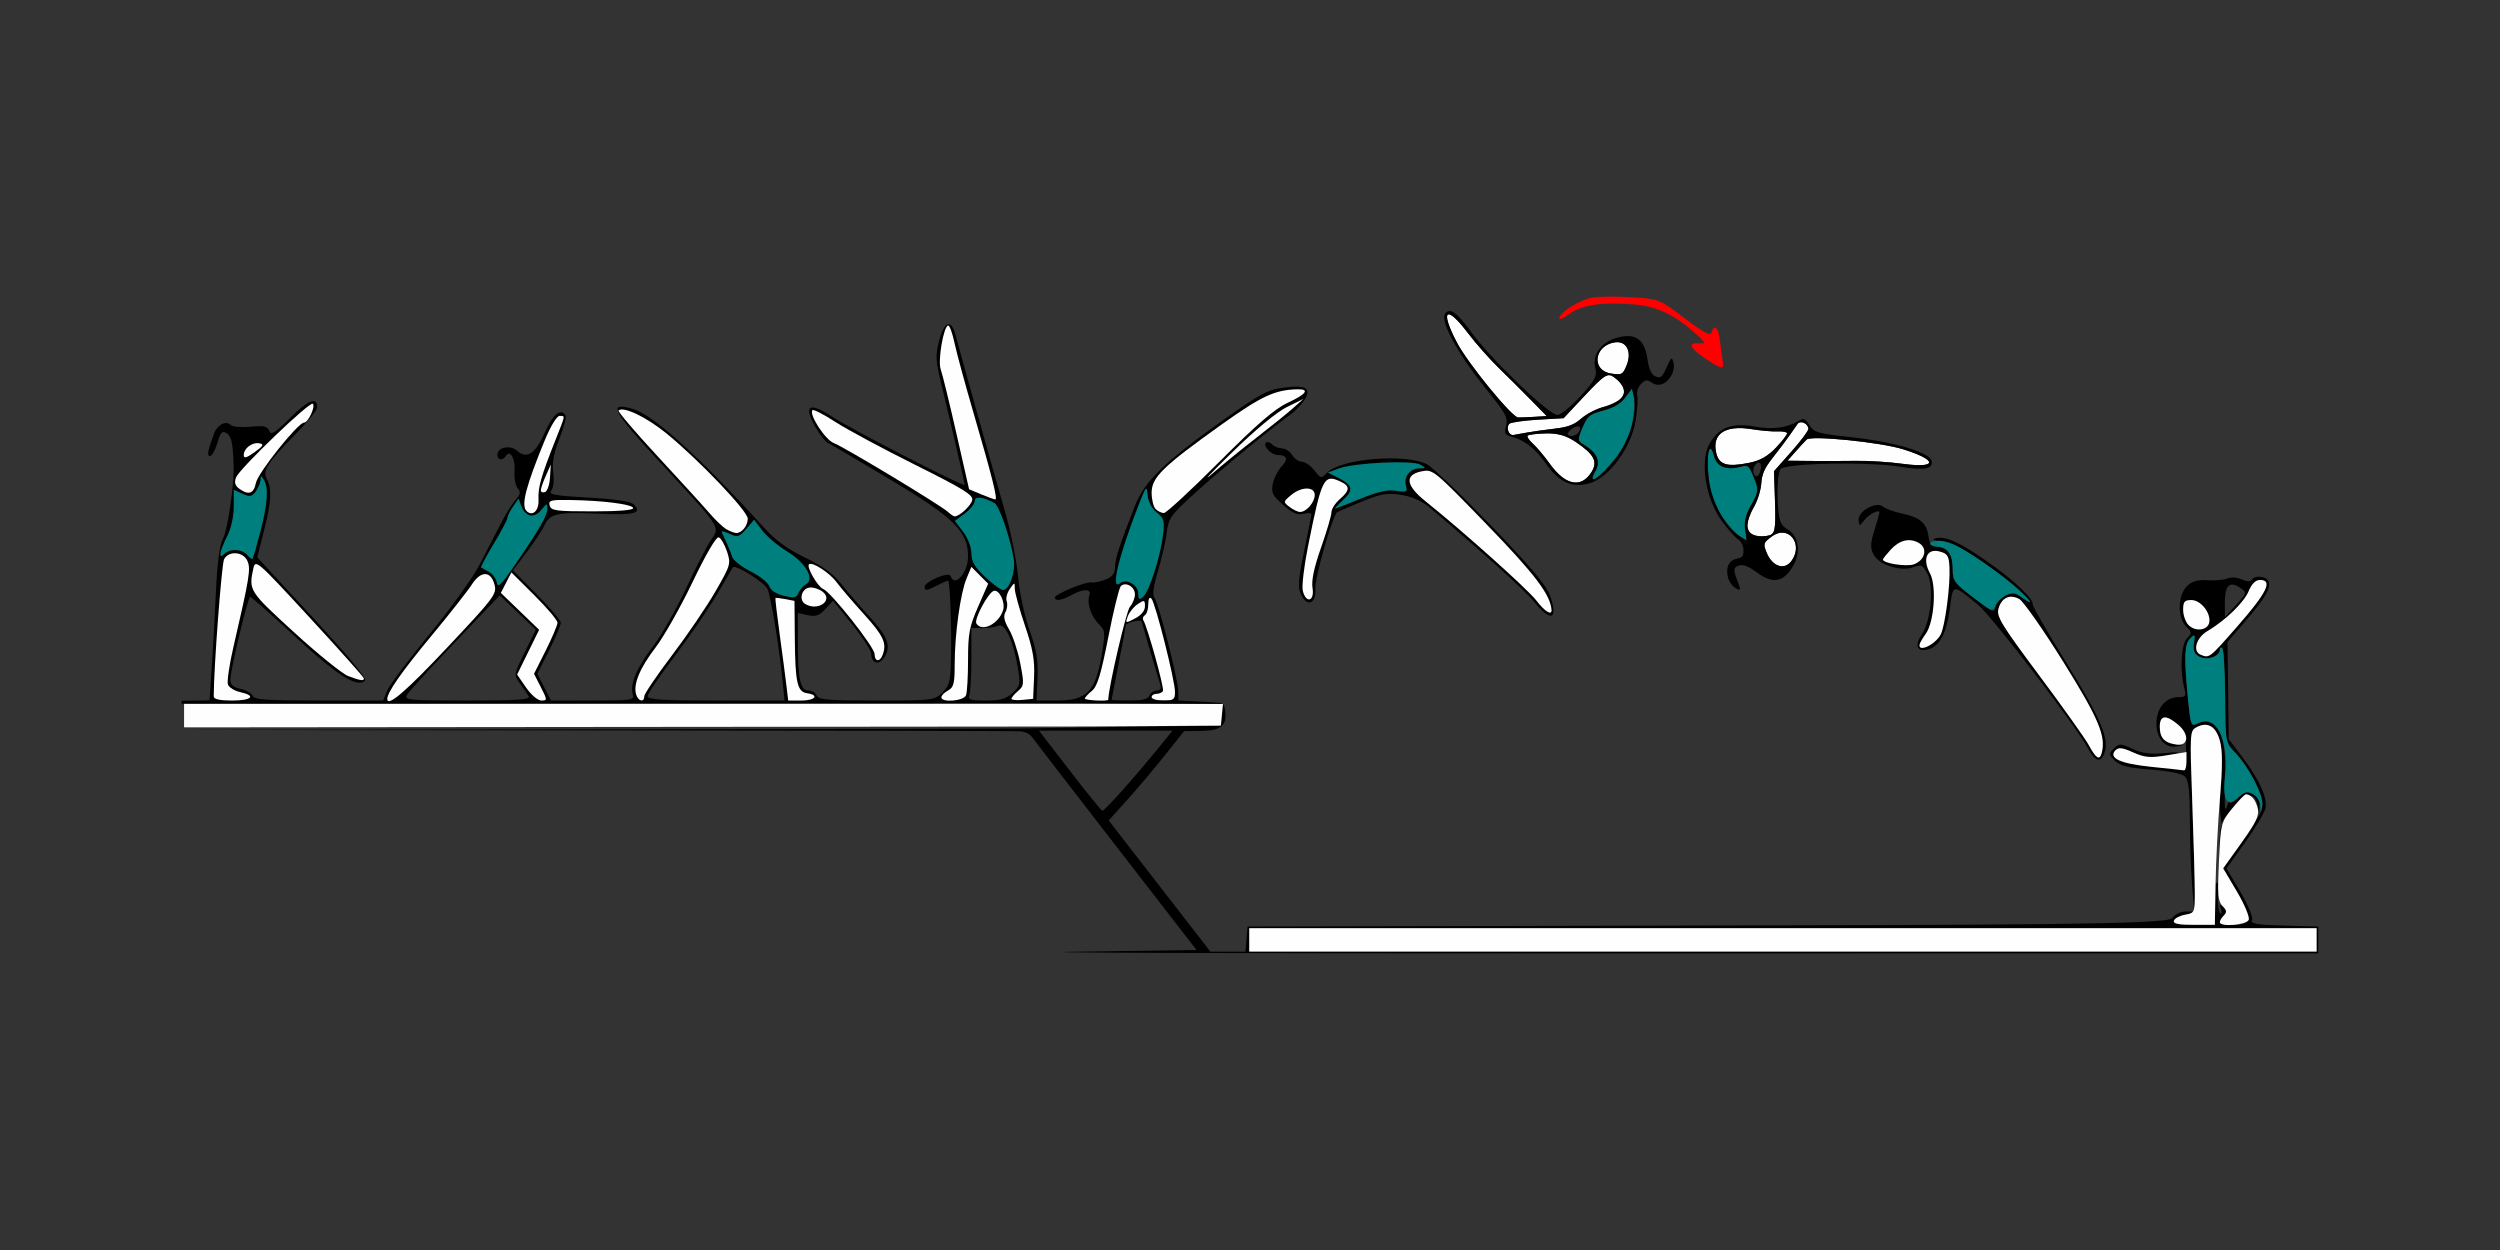 <?xml version="1.0" encoding="UTF-8" standalone="no"?>
<!-- Created with Inkscape (http://www.inkscape.org/) -->

<svg
   xmlns:dc="http://purl.org/dc/elements/1.1/"
   xmlns:cc="http://creativecommons.org/ns#"
   xmlns:rdf="http://www.w3.org/1999/02/22-rdf-syntax-ns#"
   xmlns:svg="http://www.w3.org/2000/svg"
   xmlns="http://www.w3.org/2000/svg"
   xmlns:sodipodi="http://sodipodi.sourceforge.net/DTD/sodipodi-0.dtd"
   xmlns:inkscape="http://www.inkscape.org/namespaces/inkscape"
   id="svg3336"
   version="1.1"
   inkscape:version="0.91 r13725"
   width="700"
   height="350"
   viewBox="0 0 700 350"
   sodipodi:docname="bb930302.svg">
  <rect x="0" y="0" width="700" height="350" fill="#333333" stroke="none"/>
  <defs
     id="defs3340" />
  <sodipodi:namedview
     pagecolor="#b1b1b1"
     bordercolor="#666666"
     borderopacity="1"
     objecttolerance="10"
     gridtolerance="10"
     guidetolerance="10"
     inkscape:pageopacity="0"
     inkscape:pageshadow="2"
     inkscape:window-width="1663"
     inkscape:window-height="939"
     id="namedview3338"
     showgrid="false"
     inkscape:zoom="1"
     inkscape:cx="143.42007"
     inkscape:cy="11.85811"
     inkscape:window-x="0"
     inkscape:window-y="0"
     inkscape:window-maximized="0"
     inkscape:current-layer="svg3336" />
  <g
     id="g4326"
     transform="translate(2.4999998e-6,62.5)">
    <path
       sodipodi:nodetypes="ccsccsssssssssssscsssssssssssccssscssccsscscscccccccccccsccccsssssccsccccscccscccccsccsccscsccsccccscccsssscsssscccccsssssssccccssccc"
       inkscape:connector-curvature="0"
       id="path4372"
       d="m 632.653,98.974 c -0.158,-0.004 -0.315,0.001 -0.469,0.016 -0.74,0.069 -1.407,0.349 -1.725,0.865 -0.35,0.568 -1.387,0.522 -2.799,-0.123 -1.272,-0.581 -2.979,-0.699 -3.939,-0.271 -0.932,0.415 -3.446,0.646 -5.588,0.514 -2.917,-0.18 -4.384,0.25 -5.842,1.713 -2.559,2.567 -2.657,8.74 -0.178,11.227 1.641,1.646 1.659,1.888 0.234,3.318 -1.624,1.631 -2.023,8.949 -0.758,13.893 0.59,2.305 0.41,2.578 -1.695,2.578 -3.519,0 -6.092,3.106 -6.092,7.354 0,4.281 2.492,7.068 5.764,6.443 2.107,-0.402 2.1,-0.422 -0.203,-0.545 -3.135,-0.168 -4.627,-1.78 -4.627,-5.002 0,-3.139 1.598,-3.379 4.939,-0.742 2.078,1.64 2.391,2.611 2.414,7.506 0.025,5.301 -0.09,5.598 -2.027,5.195 -1.13,-0.235 -5.291,-0.695 -9.246,-1.02 -7.481,-0.615 -10.557,-2.231 -8.387,-4.408 0.807,-0.809 1.893,-0.682 4.385,0.51 3.491,1.67 7.472,1.865 12.127,0.598 1.866,-0.508 0.987,-0.589 -2.629,-0.242 -4.084,0.392 -6.357,0.104 -9.152,-1.16 -3.479,-1.574 -3.821,-1.58 -5.285,-0.111 -1.464,1.469 -1.446,1.689 0.277,3.418 1.428,1.433 3.697,1.991 10.094,2.484 5.126,0.395 8.753,1.139 9.576,1.965 0.985,0.988 1.328,4.02 1.332,11.809 0.003,5.764 0.275,13.961 0.605,18.215 l 0.547,7.051 c 0.217,-0.837 0.242,-2.169 0.242,-4.486 0,-3.086 -0.321,-14.558 -0.715,-25.492 -0.701,-19.463 -0.676,-19.903 1.203,-20.912 3.094,-1.661 5.44,-0.269 6.557,3.891 0.726,2.706 0.722,7.241 -0.016,16.115 -0.564,6.792 4.266,20.71 -1.225,23.832 l -0.197,11.482 -5.918,0.002 c -4.32,0.001 -5.815,-0.315 -5.531,-1.17 0.214,-0.645 1.616,-1.389 3.115,-1.654 1.171,-0.207 1.839,-0.355 2.221,-0.924 l -2.105,0 c -1.361,0 -2.994,0.82 -3.729,1.871 -1.291,1.849 -42.579,1.874 -150.1,2.109 l -108.793,0.238 -0.291,3.516 -0.289,3.516 -4.914,0 -4.912,0 -14.236,-18.367 -14.236,-18.365 5.193,-5.775 c 2.856,-3.176 7.608,-8.803 10.561,-12.506 l 5.367,-6.734 4.793,-0.062 c 5.461,-0.073 7.174,-1.45 6.723,-5.398 -0.112,-0.978 -0.27,-1.736 -0.643,-2.164 l -0.299,3.045 -0.293,3.047 -37.383,0.484 c -7.624,0.099 -14.097,0.205 -18.937,0.305 -8.211,0.17 -235.717,0.323 -232.155,0.398 4.265,0.09 230.776,0.158 232.393,0.397 2.161,0.319 2.729,0.943 3.757,2.333 1.022,1.381 11.679,15.198 23.686,30.703 l 21.83,28.191 -33.979,0.488 c -18.689,0.268 42.983,0.477 137.049,0.467 l 211.027,-0.018 0,-3.75 0,-3.75 -9.537,-0.268 c -7.946,-0.222 -9.45,-0.496 -9.01,-1.646 0.29,-0.759 -1.203,-4.302 -3.318,-7.873 l -3.844,-6.494 5.154,-7.207 c 2.835,-3.964 5.419,-8.262 5.742,-9.553 0.711,-2.843 -1.727,-8.198 -6.719,-14.756 l -3.555,-4.672 -0.164,-13.609 -0.166,-13.609 4.854,-5.625 c 5.636,-6.533 7.356,-9.465 6.645,-11.324 -0.315,-0.823 -1.453,-1.285 -2.559,-1.311 z m -7.658,2.191 c 0.627,-0.001 1.405,0.329 2.338,0.984 1.845,1.296 1.821,1.39 -1.244,4.744 l -3.127,3.422 0,-4.266 c 0,-3.274 0.654,-4.881 2.033,-4.885 z m -10.734,14.268 c 0.319,-0.066 0.271,0.571 0.041,2.141 -0.309,2.113 0.062,3.026 1.557,3.828 2.162,1.161 5.701,-0.089 5.701,-2.014 0,-0.583 0.308,-0.752 0.686,-0.373 0.377,0.378 0.732,6.46 0.787,13.516 l 0.102,12.828 2.809,2.992 c 4.323,4.606 8.175,12.595 7.457,15.465 -0.332,1.326 -2.923,5.653 -5.758,9.617 l -5.156,7.207 3.846,6.494 c 2.121,3.581 3.603,7.125 3.305,7.904 -0.358,0.936 -1.814,1.414 -4.309,1.414 -3.892,0 -4.582,-0.684 -2.646,-2.625 0.872,-0.875 0.843,-1.385 -0.137,-2.297 -1.029,-0.958 -1.15,-0.863 -0.664,0.518 0.327,0.929 0.222,1.459 -0.23,1.178 -0.453,-0.281 -0.738,-2.518 -0.633,-4.971 0.105,-2.453 0.273,-8.045 0.371,-12.428 0.173,-7.755 0.272,-8.078 3.68,-12.023 3.755,-4.347 6.311,-4.634 7.059,-0.789 l 0.395,2.031 0.127,-2.076 c 0.076,-1.239 -0.662,-2.5 -1.83,-3.127 -1.619,-0.869 -2.345,-0.686 -4.205,1.066 -1.237,1.165 -2.291,1.731 -2.342,1.254 -0.051,-0.477 -0.442,0.188 -0.869,1.477 -0.472,1.425 -0.611,-1.078 -0.354,-6.383 0.661,-13.605 -2.032,-19.754 -7.549,-17.232 -2.037,0.931 -2.104,0.776 -2.844,-6.699 -1.16,-11.709 -1.03,-15.436 0.596,-17.066 0.494,-0.496 0.819,-0.787 1.01,-0.826 z m -323.35,26.645 18.699,0 18.699,0 -4.371,5.391 c -2.405,2.965 -6.72,8.028 -9.59,11.25 -2.87,3.222 -5.429,5.84 -5.686,5.818 -0.257,-0.021 -4.356,-5.082 -9.109,-11.248 z"
       style="fill:#000000" />
    <path
       sodipodi:nodetypes="cssssscssssscsssssscccccsssssssssssssccccscccsssscsscssssssssssccsssscscsccssssssssssssssscccscccscssssssssssscccsscccsssscccsccsssscccccccscsscccssssssccccssscsccccc"
       inkscape:connector-curvature="0"
       id="path4343"
       d="m 265.679,28.28 c -0.928,-0.078 -1.92,1.477 -2.725,4.588 -1.068,4.13 -0.994,5.579 0.613,12.188 2.478,10.191 6.551,27.732 6.551,28.213 0,0.761 -32.031,-15.708 -37.039,-19.043 -6.416,-4.273 -8.203,-3.315 -4.895,2.623 1.218,2.186 2.846,4.282 3.617,4.66 0.771,0.378 8.591,4.975 17.379,10.215 17.918,10.685 21.873,14.587 21.873,21.574 0,4.628 -3.77,8.849 -4.891,5.477 -0.437,-1.316 -7.26,1.545 -7.26,3.045 0,1.213 0.568,1.132 3.785,-0.537 1.517,-0.787 2.798,-1.314 2.846,-1.172 0.458,1.355 0.871,11.491 0.785,19.283 -0.098,8.926 -0.28,9.824 -2.402,11.953 -2.261,2.268 -2.538,2.303 -18.508,2.303 -13.549,0 -16.3,-0.231 -16.75,-1.406 -0.296,-0.773 -1.338,-1.406 -2.318,-1.406 -2.26,0 -2.951,-3.224 -2.951,-13.785 l 0,-7.926 2.783,0.613 c 2.23,0.491 3.213,0.15 4.938,-1.717 l 2.152,-2.33 5.344,6.625 c 2.939,3.644 5.344,7.379 5.344,8.299 0,2.502 1.981,3.245 3.414,1.279 2.303,-3.159 1.432,-5.886 -3.66,-11.457 -2.706,-2.96 -6.386,-7.22 -8.178,-9.465 -2.294,-2.875 -5.278,-5.045 -10.086,-7.334 -4.706,-2.241 -8.191,-4.751 -11.215,-8.078 C 195.701,65.179 182.848,53.551 177.073,51.952 c -6.988,-1.936 -5.759,0.413 8.008,15.289 16.933,18.297 16.588,17.775 14.115,21.258 -1.065,1.5 -4.231,7.631 -7.039,13.625 -2.808,5.994 -7.055,13.441 -9.438,16.547 -4.513,5.883 -6.42,10.482 -5.523,13.316 0.484,1.531 -0.401,1.662 -11.201,1.662 l -11.727,0 -1.902,-3.742 -1.904,-3.744 3.287,-6.545 c 1.808,-3.6 3.285,-7.075 3.285,-7.721 0,-0.645 -3.012,-4.216 -6.695,-7.936 l -6.697,-6.762 3.896,-5.18 c 2.144,-2.848 4.389,-6.258 4.988,-7.578 1.436,-3.163 3.693,-3.617 15.367,-3.096 9.82,0.438 12.015,-0.157 9.578,-2.594 -0.857,-0.857 -5.049,-1.492 -12.725,-1.926 -9.497,-0.537 -11.268,-0.864 -10.393,-1.922 0.611,-0.738 0.841,-2.865 0.549,-5.053 -0.361,-2.703 0.13,-5.402 1.727,-9.488 1.227,-3.141 2.006,-6.078 1.73,-6.525 -1.346,-2.185 -3.539,-0.391 -5.805,4.752 -2.643,5.999 -5.065,7.581 -7.803,5.096 -1.856,-1.685 -5.475,-0.945 -5.475,1.119 0,1.582 1.487,1.784 2.387,0.324 1.165,-1.89 2.715,0.912 2.418,4.369 -0.156,1.819 0.229,3.926 0.855,4.684 0.914,1.105 0.802,1.75 -0.568,3.27 -0.939,1.041 -2.832,4.092 -4.207,6.779 -1.375,2.688 -4.035,7.84 -5.91,11.449 -1.876,3.609 -8.183,12.349 -14.018,19.42 -5.835,7.071 -11.139,14.138 -11.785,15.703 l -1.174,2.846 -18.012,0 c -14.611,0 -18.107,-0.249 -18.516,-1.318 -0.277,-0.725 -1.794,-1.602 -3.371,-1.949 -2.06,-0.454 -2.867,-1.172 -2.867,-2.551 0,-2.721 4.897,-23.248 5.541,-23.227 0.294,0.01 6.001,5.063 12.684,11.23 11.84,10.927 17.351,14.379 19.506,12.217 0.537,-0.538 -5.086,-7.317 -14.678,-17.699 L 72.017,93.524 73.872,86.249 c 2.093,-8.211 2.307,-11.875 0.854,-14.6 -1.282,-2.403 -0.002,-4.41 8.02,-12.576 3.336,-3.396 6.066,-6.754 6.066,-7.463 0,-3.107 -2.418,-2.203 -7.441,2.783 -4.427,4.394 -5.495,5.062 -5.998,3.746 -0.498,-1.301 -1.475,-1.517 -5.223,-1.156 -2.536,0.244 -5.025,0.031 -5.529,-0.475 -1.331,-1.335 -3.749,-0.117 -4.67,2.352 -1.799,4.823 -2.075,6.352 -1.146,6.352 0.528,0 1.454,-1.655 2.059,-3.678 0.909,-3.044 1.359,-3.517 2.607,-2.734 1.329,0.832 1.728,2.668 1.955,8.99 0.185,5.134 -1.662,17.984 -2.93,20.391 -1.038,1.97 -1.664,6.746 -2.088,15.938 -0.333,7.219 -0.861,16.808 -1.174,21.309 l -0.568,8.184 -7.795,0.107 0,0.842 201.666,-0.182 c 30.767,-0.028 56.518,-0.067 82.127,-0.105 l 0,-0.27 -4.73,-0.354 0,-2.398 c 0,-3.225 -5.505,-24.941 -6.684,-26.365 -0.639,-0.772 -0.326,-3.155 0.984,-7.512 1.055,-3.509 2.159,-8.353 2.453,-10.762 0.495,-4.054 1.106,-4.896 8.199,-11.318 7.161,-6.484 20.901,-17.765 26.332,-21.621 1.313,-0.932 3.074,-2.746 3.914,-4.031 2.224,-3.405 0.666,-4.414 -5.611,-3.627 -4.622,0.579 -6.595,1.645 -17.631,9.527 -15.924,11.374 -21.453,16.789 -24.117,23.611 -4.431,11.343 -5.537,14.745 -5.566,17.117 -0.022,1.8 -0.724,2.74 -2.602,3.488 -1.414,0.563 -3.2,0.931 -3.971,0.816 -1.726,-0.255 -10.272,3.276 -10.277,4.246 -0.005,1.09 2.095,0.773 4.67,-0.703 3.153,-1.808 5.702,-1.807 5.01,0.002 -0.811,2.119 0.403,5.896 2.604,8.104 1.873,1.879 1.905,2.27 0.756,9.008 -1.687,9.893 -4.189,12.417 -12.311,12.42 l -5.873,0.002 0.281,-6.33 c 0.221,-4.988 -0.251,-7.821 -2.223,-13.361 -1.431,-4.021 -2.806,-10.443 -3.215,-15 -0.393,-4.383 -2.048,-12.609 -3.676,-18.281 -4.145,-14.441 -12.775,-45.284 -13.771,-49.219 -0.525,-2.072 -1.208,-3.121 -1.93,-3.182 z M 205.403,96.243 c 1.469,-0.161 8.691,4.427 9.473,6.148 1.006,2.214 3.249,15.86 4.252,25.867 l 0.541,5.391 -19.168,0 c -15.027,0 -19.168,-0.261 -19.168,-1.209 0,-0.665 3.498,-5.833 7.773,-11.484 4.275,-5.651 9.595,-13.439 11.82,-17.307 2.226,-3.867 4.144,-7.156 4.264,-7.309 0.043,-0.055 0.115,-0.087 0.213,-0.098 z m -65.455,7.957 5.035,4.82 5.037,4.818 -3.1,6.305 c -3.088,6.282 -3.094,6.315 -1.34,8.734 0.968,1.335 2.074,2.955 2.457,3.6 0.547,0.921 -3.124,1.172 -17.148,1.172 -16.737,0 -17.786,-0.102 -16.889,-1.641 0.526,-0.902 6.579,-7.529 13.451,-14.725 z m 179.02,7.092 c 0.411,-9.3e-4 0.684,0.075 0.684,0.26 0,0.198 4.181,14.334 5.219,17.645 0.343,1.093 0.017,1.641 -0.979,1.641 -0.822,0 -1.737,0.633 -2.033,1.406 -0.386,1.009 -1.96,1.406 -5.578,1.406 -2.772,0 -5.039,-0.105 -5.037,-0.234 0.002,-0.129 0.886,-4.664 1.967,-10.078 1.081,-5.414 1.992,-10.266 2.023,-10.781 0.034,-0.562 2.502,-1.261 3.734,-1.264 z m -39.08,1.314 c 1.771,-0.142 3.869,4.613 5.066,11.645 0.818,4.806 0.727,5.268 -1.422,7.266 -1.815,1.688 -3.38,2.133 -7.486,2.133 -4.35,0 -5.1,-0.24 -4.625,-1.482 0.312,-0.816 0.566,-5.382 0.566,-10.148 l 0,-8.666 3.039,0.019 c 1.671,0.011 3.7,-0.292 4.512,-0.672 0.115,-0.054 0.232,-0.084 0.35,-0.094 z"
       style="fill:#000000" />
    <path
       style="fill:#fefefe"
       d="m 59.841,132.477 c 0.014,-7.906 2.222,-37.116 2.902,-38.391 1.304,-2.444 5.33,-2.167 6.518,0.449 1.007,2.216 0.631,4.535 -3.919,24.196 -1.144,4.944 -1.827,9.65 -1.518,10.458 0.309,0.808 1.852,1.754 3.429,2.101 4.603,1.014 3.307,2.358 -2.273,2.358 -3.49,0 -5.14,-0.376 -5.138,-1.172 z"
       id="path4211"
       inkscape:connector-curvature="0" />
    <path
       style="fill:#fefefe"
       d="m 108.437,133.199 c 0,-1.853 4.068,-7.671 12.283,-17.569 5.117,-6.165 10.229,-12.655 11.361,-14.422 2.533,-3.955 5.343,-3.948 6.394,0.018 0.681,2.569 -0.102,3.612 -13.02,17.344 -11.807,12.552 -17.018,17.031 -17.018,14.629 z"
       id="path4209"
       inkscape:connector-curvature="0" />
    <path
       style="fill:#fefefe"
       d="m 147.301,130.014 -2.511,-3.635 3.081,-6.268 3.081,-6.268 -5.359,-5.166 -5.359,-5.166 1.478,-2.867 1.478,-2.867 6.455,6.425 c 3.55,3.534 6.455,6.975 6.455,7.646 0,0.671 -1.479,4.166 -3.286,7.767 l -3.286,6.546 1.904,3.743 c 1.839,3.616 1.844,3.743 0.142,3.743 -0.99,0 -2.86,-1.591 -4.272,-3.635 z"
       id="path4207"
       inkscape:connector-curvature="0" />
    <path
       style="fill:#fefefe"
       d="m 178.13,131.987 c -0.891,-2.816 1.002,-7.421 5.411,-13.17 2.321,-3.026 6.996,-11.292 10.388,-18.369 3.708,-7.737 6.619,-12.72 7.3,-12.496 0.623,0.205 1.664,1.975 2.315,3.934 1.146,3.451 1.047,3.797 -3.19,11.166 -2.405,4.182 -7.879,12.234 -12.164,17.892 -4.285,5.658 -7.791,10.832 -7.791,11.497 0,1.796 -1.663,1.464 -2.269,-0.453 z"
       id="path4205"
       inkscape:connector-curvature="0" />
    <path
       style="fill:#fefefe"
       d="m 220.168,129.196 c -0.293,-2.449 -1.139,-8.868 -1.881,-14.264 -0.742,-5.396 -1.264,-9.894 -1.16,-9.995 0.104,-0.101 1.345,0.039 2.758,0.311 l 2.57,0.495 0.093,10.438 c 0.112,12.504 0.675,15.022 3.45,15.425 3.496,0.507 2.281,2.044 -1.617,2.044 l -3.681,0 -0.532,-4.453 z"
       id="path4203"
       inkscape:connector-curvature="0" />
    <path
       style="fill:#fefefe"
       d="m 263.577,132.745 c 0,-0.497 0.841,-1.356 1.869,-1.908 1.592,-0.854 1.869,-1.963 1.869,-7.465 0,-8.292 1.592,-19.767 3.318,-23.91 l 1.347,-3.235 2.351,2.358 2.351,2.358 -2.814,6.432 c -2.446,5.59 -2.814,7.537 -2.814,14.87 0,4.641 -0.255,9.105 -0.567,9.921 -0.622,1.625 -6.909,2.152 -6.909,0.578 z"
       id="path4201"
       inkscape:connector-curvature="0" />
    <path
       style="fill:#fefefe"
       d="m 283.203,133.156 c 0,-0.337 0.825,-1.313 1.833,-2.169 1.719,-1.459 1.759,-1.943 0.639,-7.75 -0.657,-3.406 -2.06,-7.666 -3.119,-9.465 -1.39,-2.364 -1.676,-3.719 -1.028,-4.88 0.493,-0.884 0.651,-2.249 0.351,-3.033 -0.3,-0.784 0.085,-2.329 0.856,-3.433 1.377,-1.972 1.402,-1.974 1.402,-0.1 0,1.049 1.275,5.678 2.833,10.287 2.231,6.598 2.777,9.674 2.57,14.473 l -0.263,6.094 -3.037,0.294 c -1.671,0.162 -3.037,0.018 -3.037,-0.318 z"
       id="path4199"
       inkscape:connector-curvature="0" />
    <path
       style="fill:#fefefe"
       d="m 303.764,133.096 c 0,-0.304 0.881,-1.268 1.957,-2.143 1.526,-1.239 2.54,-4.552 4.6,-15.03 1.453,-7.392 3.026,-13.825 3.494,-14.294 1.348,-1.353 3.968,0.153 3.968,2.281 0,1.064 -0.635,2.639 -1.41,3.498 -1.002,1.111 -5.985,22.489 -6.061,26.006 -0.011,0.514 -6.547,0.196 -6.547,-0.318 z"
       id="path4197"
       inkscape:connector-curvature="0" />
    <path
       style="fill:#fefefe"
       d="m 322.455,132.712 c 0,-0.516 0.606,-0.938 1.347,-0.938 0.741,0 1.562,-0.349 1.825,-0.776 0.443,-0.719 -4.32,-17.921 -5.487,-19.814 -0.286,-0.464 -0.092,-1.108 0.431,-1.432 0.522,-0.324 0.95,-1.703 0.95,-3.065 0,-1.542 0.328,-2.14 0.871,-1.585 1.098,1.123 6.606,22.924 6.606,26.148 0,2.116 -0.385,2.399 -3.271,2.399 -1.799,0 -3.271,-0.422 -3.271,-0.938 z"
       id="path4195"
       inkscape:connector-curvature="0" />
    <path
       style="fill:#fefefe"
       d="m 97.502,126.8 c -1.645,-0.615 -8.479,-6.138 -15.187,-12.273 C 69.739,103.026 69.609,102.821 70.93,96.694 c 0.575,-2.665 0.983,-2.311 15.777,13.731 8.353,9.057 15.187,16.722 15.187,17.033 0,0.78 -0.913,0.643 -4.393,-0.659 z"
       id="path4191"
       inkscape:connector-curvature="0" />
    <path
       style="fill:#fefefe"
       d="m 244.885,120.64 c 0,-1.938 -12.212,-17.391 -14.413,-18.239 -1.492,-0.574 -4.703,-6.139 -3.967,-6.877 0.849,-0.852 5.765,2.32 7.73,4.987 1.082,1.468 4.551,5.526 7.71,9.016 5.501,6.079 6.428,8.118 5.176,11.389 -0.782,2.045 -2.236,1.865 -2.236,-0.277 z"
       id="path4189"
       inkscape:connector-curvature="0" />
    <path
       style="fill:#fefefe"
       d="m 273.382,112.074 c -0.7,-1.136 3.273,-8.602 4.851,-9.116 1.537,-0.501 3.327,3.188 2.624,5.409 -1.223,3.866 -5.937,6.204 -7.475,3.707 z"
       id="path4183"
       inkscape:connector-curvature="0" />
    <path
       style="fill:#fefefe"
       d="m 315.792,110.045 c 0.418,-1.135 1.668,-2.667 2.777,-3.406 1.85,-1.233 2.017,-1.181 2.017,0.622 0,1.231 -1.037,2.503 -2.777,3.406 -2.715,1.409 -2.76,1.395 -2.017,-0.622 z"
       id="path4181"
       inkscape:connector-curvature="0" />
    <path
       style="fill:#fefefe"
       d="m 225.401,106.57 c -1.805,-1.147 -0.93,-4.285 1.27,-4.551 1.023,-0.124 2.658,0.39 3.634,1.143 3.197,2.465 -1.382,5.648 -4.904,3.409 z"
       id="path4179"
       inkscape:connector-curvature="0" />
    <path
       style="fill:#fefefe"
       d="m 203.394,85.685 c -0.975,-0.568 -3.077,-2.558 -4.673,-4.423 -1.596,-1.865 -8.103,-9.002 -14.46,-15.86 -6.357,-6.858 -11.338,-12.69 -11.069,-12.96 1.29,-1.294 7.943,1.912 13.572,6.54 9.186,7.551 22.607,21.642 22.607,23.735 0,1.979 -1.677,4.075 -3.224,4.03 -0.54,-0.016 -1.779,-0.493 -2.753,-1.061 z"
       id="path4175"
       inkscape:connector-curvature="0" />
    <path
       style="fill:#fefefe"
       d="m 265.413,80.827 c -2.044,-1.883 -29.014,-18.148 -31.938,-19.262 -2.429,-0.925 -7.082,-8.115 -5.972,-9.228 0.278,-0.278 3.146,1.203 6.374,3.292 3.228,2.089 13.276,7.491 22.329,12.005 13.734,6.848 16.385,8.496 16.005,9.953 -0.412,1.579 -3.595,4.501 -4.903,4.501 -0.289,0 -1.142,-0.567 -1.895,-1.26 z"
       id="path4173"
       inkscape:connector-curvature="0" />
    <path
       style="fill:#fefefe"
       d="m 147.41,80.557 c -1.554,-1.558 -0.158,-6.939 5.133,-19.798 1.599,-3.887 3.36,-6.797 4.112,-6.797 1.656,0 1.733,-0.474 -1.079,6.619 -4.083,10.299 -4.975,13.425 -4.793,16.784 0.171,3.143 -1.678,4.892 -3.374,3.191 z"
       id="path4171"
       inkscape:connector-curvature="0" />
    <path
       style="fill:#fefefe"
       d="m 153.903,79.04 c -0.381,-1.449 0.296,-1.629 5.789,-1.539 9.195,0.15 17.247,1.176 17.596,2.242 0.194,0.591 -3.987,0.938 -11.323,0.938 -10.289,0 -11.68,-0.189 -12.062,-1.641 z"
       id="path4169"
       inkscape:connector-curvature="0" />
    <path
       style="fill:#fefefe"
       d="m 323.577,80.024 c -0.617,-0.619 -1.121,-2.674 -1.121,-4.568 0,-4.3 3.121,-7.34 19.626,-19.118 11.168,-7.969 14.938,-9.713 21.262,-9.836 3.467,-0.067 2.399,1.377 -2.8,3.783 -3.635,1.683 -8.596,5.967 -19.181,16.567 -7.853,7.863 -14.815,14.297 -15.471,14.297 -0.656,0 -1.697,-0.506 -2.314,-1.125 z"
       id="path4167"
       inkscape:connector-curvature="0" />
    <path
       style="fill:#fefefe"
       d="m 274.703,75.902 -3.36,-1.4 -3.556,-15.661 c -1.956,-8.613 -3.928,-16.677 -4.384,-17.92 -0.878,-2.394 0.824,-12.272 2.114,-12.272 0.39,0 1.179,2.215 1.755,4.922 0.576,2.707 2.893,11.25 5.151,18.984 5.381,18.438 6.999,24.854 6.252,24.795 -0.337,-0.027 -2.124,-0.678 -3.972,-1.449 z"
       id="path4165"
       inkscape:connector-curvature="0" />
    <path
       style="fill:#fefefe"
       d="m 66.979,74.33 c -1.168,-0.857 -1.417,-1.747 -0.88,-3.15 0.946,-2.47 20.695,-21.428 21.491,-20.63 0.795,0.797 -1.302,5.287 -2.47,5.287 -1.701,0 -12.893,14.037 -13.46,16.882 -0.6,3.011 -2.078,3.52 -4.681,1.611 z"
       id="path4163"
       inkscape:connector-curvature="0" />
    <path
       style="fill:#fefefe"
       d="m 151.427,74.773 c 0,-0.499 0.631,-2.328 1.403,-4.062 l 1.403,-3.155 -0.235,3.678 c -0.129,2.023 -0.761,3.851 -1.403,4.063 -0.643,0.212 -1.168,-0.024 -1.168,-0.523 z"
       id="path4161"
       inkscape:connector-curvature="0" />
    <path
       style="fill:#fefefe"
       d="m 344.885,64.276 c 6.541,-6.386 12.577,-11.394 15.421,-12.795 l 4.673,-2.302 -2.951,2.626 c -1.623,1.444 -6.224,5.157 -10.225,8.251 -4.001,3.094 -9.613,7.67 -12.47,10.169 -2.857,2.499 -0.359,-0.178 5.552,-5.949 z"
       id="path4159"
       inkscape:connector-curvature="0" />
    <path
       style="fill:#fefefe"
       d="m 68.25,64.922 c 0,-1.887 2.385,-3.678 4.384,-3.292 1.355,0.262 1.098,0.731 -1.357,2.485 -2.269,1.621 -3.027,1.823 -3.027,0.807 z"
       id="path4157"
       inkscape:connector-curvature="0" />
    <path
       id="path4270"
       d="m 219.454,104.319 c -2.126,-0.514 -3.69,-1.54 -4.041,-2.649 -0.315,-0.995 -2.664,-2.873 -5.22,-4.172 -2.556,-1.299 -4.872,-3.084 -5.147,-3.965 -0.427,-1.369 -1.696,-4.365 -2.971,-7.011 -0.191,-0.397 0.791,-0.201 2.183,0.435 2.298,1.05 2.731,0.923 4.711,-1.386 l 2.18,-2.543 2.315,3.045 c 1.274,1.675 4.392,4.301 6.931,5.835 5.216,3.154 7.85,7.759 5.267,9.209 -0.801,0.449 -1.744,1.543 -2.097,2.429 -0.536,1.347 -1.211,1.474 -4.11,0.773 z"
       style="fill:#007f7f"
       inkscape:connector-curvature="0" />
    <path
       id="path4268"
       d="m 318.717,103.797 c 0,-2.515 -3.34,-4.459 -5.117,-2.979 -2.766,2.303 -0.411,-7.576 5.248,-22.012 2.096,-5.346 2.22,-5.475 2.496,-2.601 0.177,1.841 1.181,3.727 2.566,4.819 2.023,1.597 2.215,2.299 1.728,6.351 -0.728,6.065 -3.89,15.855 -5.573,17.256 -1.103,0.918 -1.349,0.766 -1.349,-0.834 z"
       style="fill:#007f7f"
       inkscape:connector-curvature="0" />
    <path
       id="path4266"
       d="m 139.107,100.682 c -0.163,-1.099 -1.138,-2.463 -2.166,-3.031 -1.028,-0.568 -2.031,-1.125 -2.228,-1.237 -0.198,-0.112 1.38,-3.091 3.505,-6.619 2.125,-3.528 3.864,-6.823 3.864,-7.322 0,-0.499 0.702,-1.912 1.56,-3.14 l 1.56,-2.234 0.754,2.046 c 1.148,3.113 3.612,3.604 5.618,1.119 1.538,-1.906 1.722,-1.948 1.708,-0.391 -0.018,1.979 -2.08,5.57 -9.034,15.73 -3.835,5.603 -4.905,6.661 -5.14,5.079 z"
       style="fill:#007f7f"
       inkscape:connector-curvature="0" />
    <path
       id="path4264"
       d="m 275.842,99.071 c -2.948,-2.785 -3.854,-4.342 -3.854,-6.625 0,-1.734 -0.973,-4.264 -2.322,-6.038 l -2.322,-3.053 2.789,-2.068 c 1.534,-1.138 2.789,-2.717 2.789,-3.51 0,-1.445 2.238,-1.213 5.549,0.575 1.326,0.716 4.42,9.749 5.381,15.71 0.561,3.482 -1.222,8.651 -2.984,8.651 -0.645,0 -2.907,-1.638 -5.027,-3.641 z"
       style="fill:#007f7f"
       inkscape:connector-curvature="0" />
    <path
       id="path4262"
       d="m 69.203,92.891 c -1.414,-1.709 -4.812,-1.871 -6.374,-0.304 -1.783,1.788 -1.412,-0.628 0.748,-4.875 1.134,-2.23 1.869,-5.525 1.869,-8.38 l 0,-4.705 2.439,1.115 c 2.094,0.957 2.623,0.862 3.738,-0.668 0.715,-0.98 1.306,-2.44 1.314,-3.244 0.013,-1.286 0.123,-1.292 0.92,-0.055 1.393,2.162 1.113,6.5 -0.937,14.54 -1.029,4.037 -2.021,7.489 -2.203,7.673 -0.183,0.183 -0.864,-0.31 -1.514,-1.096 z"
       style="fill:#007f7f"
       inkscape:connector-curvature="0" />
    <path
       inkscape:connector-curvature="0"
       id="path4337"
       d="m 354.784,61.285 c -0.13,0.018 -0.241,0.067 -0.326,0.152 -0.928,0.931 1.523,3.477 3.348,3.477 2.625,0 2.975,1.145 0.998,3.256 -1.025,1.094 -2.117,3.265 -2.428,4.822 -0.485,2.431 -0.074,3.264 2.904,5.887 2.593,2.284 4.031,2.914 5.691,2.496 1.222,-0.308 2.221,-0.275 2.221,0.07 0,0.346 -0.911,4.987 -2.025,10.314 -1.646,7.867 -1.821,10.141 -0.926,12.111 1.705,3.755 4.432,2.686 4.061,-1.592 -0.226,-2.604 4.422,-19.168 5.965,-21.258 0.122,-0.165 3.193,-1.514 6.824,-2.996 5.661,-2.311 7.261,-2.59 11.229,-1.961 2.977,0.472 5.782,1.706 7.867,3.463 14.859,12.52 26.91,23.39 29.461,26.574 4.592,5.732 6.716,4.867 4.377,-1.785 -1.013,-2.88 -5.382,-8.08 -16.426,-19.553 -8.275,-8.596 -16.378,-16.352 -18.006,-17.232 -5.74,-3.105 -24.022,-1.646 -27.881,2.225 -1.812,1.817 -1.842,1.812 -3.709,-0.568 -1.035,-1.32 -2.59,-2.398 -3.457,-2.398 -0.867,0 -2.102,-0.844 -2.744,-1.875 -0.642,-1.031 -1.921,-1.875 -2.842,-1.875 -0.921,0 -2.171,-0.499 -2.779,-1.109 -0.456,-0.458 -1.007,-0.697 -1.396,-0.645 z"
       style="fill:#000000" />
    <path
       style="fill:#fefefe"
       d="m 430.154,105.618 c -2.352,-3.093 -20.757,-19.568 -31.035,-27.779 -5.501,-4.395 -5.903,-7.375 -1.127,-8.355 3.195,-0.656 3.393,-0.495 18.224,14.801 13.505,13.927 17.906,19.724 18.214,23.988 0.123,1.707 -1.929,0.433 -4.277,-2.655 z"
       id="path4187"
       inkscape:connector-curvature="0" />
    <path
       style="fill:#fefefe"
       d="m 364.784,102.933 c -0.316,-1.262 0.339,-6.851 1.455,-12.422 3.832,-19.132 4.414,-20.317 8.956,-18.24 2.884,1.318 2.87,2.451 -0.06,5.006 -1.285,1.121 -2.336,2.772 -2.336,3.669 0,0.897 -1.303,5.335 -2.896,9.861 -1.968,5.593 -2.735,9.222 -2.395,11.325 0.606,3.745 -1.81,4.455 -2.724,0.801 z"
       id="path4185"
       inkscape:connector-curvature="0" />
    <path
       style="fill:#fefefe"
       d="m 361.062,79.445 c -1.78,-1.381 -1.773,-1.442 0.392,-3.281 2.908,-2.471 6.672,-2.508 6.672,-0.066 0,2.036 -2.341,4.754 -4.094,4.754 -0.636,0 -1.973,-0.633 -2.971,-1.407 z"
       id="path4177"
       inkscape:connector-curvature="0" />
    <path
       id="path3350"
       d="m 376.005,77.549 c 3.056,-2.841 2.802,-4.167 -1.19,-6.204 l -3.014,-1.538 3.069,-1.137 c 4.32,-1.601 20.589,-2.379 22.8,-1.091 1.68,0.979 1.67,1.029 -0.224,1.057 -2.626,0.038 -4.435,2.342 -3.787,4.824 0.473,1.816 0.231,1.946 -2.727,1.465 -2.349,-0.382 -5.111,0.234 -9.989,2.227 -3.708,1.516 -6.908,2.757 -7.112,2.759 -0.204,0.002 0.775,-1.061 2.174,-2.362 z"
       style="fill:#007f7f"
       inkscape:connector-curvature="0" />
    <path
       sodipodi:nodetypes="ccccccccc"
       inkscape:connector-curvature="0"
       id="path4433"
       d="m 349.785,200.671 0,-3.281 169.439,0 129.439,0 0,3.281 0,3.281 -129.439,0 -169.439,0 z"
       style="fill:#fefefe" />
    <path
       inkscape:connector-curvature="0"
       id="path4431"
       d="m 608.709,195.28 c 0.214,-0.645 1.616,-1.389 3.115,-1.654 2.655,-0.47 2.727,-0.63 2.727,-6.094 0,-3.086 -0.322,-14.558 -0.716,-25.492 -0.701,-19.463 -0.675,-19.903 1.204,-20.911 3.094,-1.661 5.439,-0.269 6.556,3.89 0.726,2.706 0.722,7.241 -0.015,16.115 -0.564,6.792 -1.115,17.517 -1.224,23.832 l -0.197,11.483 -5.919,0.002 c -4.32,9.4e-4 -5.814,-0.315 -5.53,-1.17 z"
       style="fill:#fefefe" />
    <path
       inkscape:connector-curvature="0"
       id="path4429"
       d="m 621.56,195.702 c 0,-0.412 0.508,-1.259 1.128,-1.882 0.881,-0.884 0.797,-1.464 -0.385,-2.649 -1.284,-1.288 -1.436,-3.166 -1.005,-12.415 0.499,-10.696 0.568,-10.971 3.718,-14.882 1.766,-2.191 3.497,-3.978 3.848,-3.97 1.445,0.033 2.722,1.537 3.293,3.879 0.495,2.03 -0.338,3.807 -4.533,9.672 l -5.139,7.186 3.845,6.493 c 2.121,3.581 3.603,7.126 3.305,7.906 -0.568,1.485 -8.076,2.101 -8.076,0.663 z"
       style="fill:#fefefe" />
    <path
       inkscape:connector-curvature="0"
       id="path4427"
       d="m 602.402,152.217 c -8.719,-0.889 -12.193,-2.503 -10.038,-4.665 0.84,-0.842 1.995,-0.695 4.925,0.631 3.248,1.469 4.668,1.592 9.377,0.811 l 5.549,-0.921 0,2.627 c 0,1.445 -0.315,2.57 -0.701,2.501 -0.386,-0.07 -4.486,-0.512 -9.112,-0.983 z"
       style="fill:#fefefe" />
    <path
       inkscape:connector-curvature="0"
       id="path4425"
       d="m 609.411,145.971 c -3.35,-0.465 -4.673,-1.865 -4.673,-4.947 0,-3.316 1.762,-3.506 5.18,-0.558 3.181,2.745 2.884,5.975 -0.507,5.505 z"
       style="fill:#fefefe" />
    <path
       sodipodi:nodetypes="ccccccccc"
       inkscape:connector-curvature="0"
       id="path4423"
       d="m 51.542,137.869 0,-3.292 253.442,0 37.442,0 -0.293,3.047 -0.293,3.047 -37.15,0.245 -253.15,0.245 z"
       style="fill:#fefefe" />
    <path
       inkscape:connector-curvature="0"
       id="path4419"
       d="m 616.187,120.831 c -2.354,-0.953 -1.266,-4.761 1.894,-6.631 5.083,-3.008 10.224,-8.004 11.575,-11.249 0.833,-2 1.919,-3.062 3.132,-3.062 3.711,0 1.984,3.518 -6.444,13.125 -7.777,8.865 -7.705,8.809 -10.157,7.817 z"
       style="fill:#fefefe" />
    <path
       inkscape:connector-curvature="0"
       id="path4417"
       d="m 612.798,112.529 c -0.835,-0.838 -1.518,-2.759 -1.518,-4.269 0,-2.297 0.378,-2.746 2.315,-2.746 2.623,0 5.502,3.62 4.996,6.282 -0.422,2.22 -3.874,2.657 -5.792,0.732 z"
       style="fill:#fefefe" />
    <path
       sodipodi:nodetypes="sssssssscscssscs"
       inkscape:connector-curvature="0"
       id="path4403"
       d="m 632.903,162.969 c -0.07,-1.142 -1.008,-2.549 -2.085,-3.127 -1.608,-0.863 -2.334,-0.696 -4.065,0.936 -3.194,3.01 -4.539,0.78 -3.749,-6.219 1.148,-10.182 -2.616,-17.239 -7.731,-14.493 -1.752,0.941 -1.893,0.581 -2.613,-6.7 -1.163,-11.754 -1.034,-15.474 0.593,-17.106 1.318,-1.322 1.417,-1.198 1.05,1.314 -0.309,2.113 0.062,3.026 1.557,3.828 2.162,1.161 5.701,-0.09 5.701,-2.014 0,-0.583 0.309,-0.751 0.686,-0.373 0.377,0.378 0.731,6.46 0.787,13.516 0.101,12.822 0.102,12.829 2.825,15.73 3.9,4.155 8.052,12.204 7.575,14.686 l -0.404,2.099 z"
       style="fill:#007f7f" />
    <path
       inkscape:connector-curvature="0"
       id="path4380"
       d="m 526.325,78.953 c -2.278,-0.45 -6.173,2.071 -5.909,4.258 0.201,1.661 0.279,1.671 1.365,0.182 1.314,-1.801 4.598,-3.543 4.455,-2.363 -0.052,0.431 -0.716,2.77 -1.474,5.2 -1.09,3.493 -1.102,4.895 -0.062,6.704 1.628,2.83 7.602,4.661 11.07,3.393 2.252,-0.824 2.46,-0.731 3.859,1.729 1.92,3.377 1.048,13.284 -1.498,17.037 -2.1,3.094 -1.434,4.987 1.512,4.295 3.392,-0.797 5.346,-4.325 6.294,-11.359 0.973,-7.227 0.54,-7.163 7.921,-1.186 3.777,3.059 27.291,33.751 30.775,40.17 1.988,3.662 3.397,4.168 4.503,1.616 1.68,-3.876 -0.634,-9.509 -10.37,-25.246 -5.408,-8.741 -9.741,-16.245 -9.626,-16.675 0.394,-1.47 -5.528,-7.007 -13.121,-12.27 -7.669,-5.315 -11.561,-7.002 -14.232,-6.165 -0.955,0.299 -0.198,0.621 2.188,0.928 2.796,0.36 5.511,1.756 11.616,5.973 8.495,5.867 12.334,9.423 9.297,8.609 -2.289,-0.613 -5.455,1.217 -6.069,3.507 -0.516,1.926 -0.519,1.925 -6.282,-2.487 -5.295,-4.054 -5.764,-4.69 -5.765,-7.817 -0.002,-4.193 -1.31,-6.177 -4.211,-6.387 -1.781,-0.129 -2.291,-0.705 -2.582,-2.934 -0.478,-3.659 -2.376,-5.305 -7.322,-6.346 -2.24,-0.471 -4.703,-1.364 -5.471,-1.982 -0.243,-0.195 -0.535,-0.321 -0.86,-0.385 z"
       style="fill:#000000" />
    <path
       inkscape:connector-curvature="0"
       id="path4421"
       d="m 584.853,146.136 c -1,-1.838 -7.248,-10.625 -13.885,-19.525 -10.552,-14.151 -11.984,-16.489 -11.411,-18.628 0.838,-3.127 3.189,-4.229 5.853,-2.745 1.134,0.632 6.661,8.521 12.283,17.531 9.974,15.985 12.039,20.891 10.778,25.6 -0.578,2.155 -1.56,1.548 -3.618,-2.234 z"
       style="fill:#fefefe" />
    <path
       inkscape:connector-curvature="0"
       id="path4415"
       d="m 537.514,117.829 c 0.119,-0.445 0.883,-1.734 1.697,-2.865 2.382,-3.308 3.083,-13.451 1.172,-16.951 -2.183,-3.998 -0.842,-7.046 2.685,-6.101 2.244,0.601 2.609,1.179 2.783,4.398 0.276,5.112 -1.248,16.68 -2.492,18.92 -1.622,2.92 -6.514,5.096 -5.845,2.599 z"
       style="fill:#fefefe" />
    <path
       inkscape:connector-curvature="0"
       id="path4413"
       d="m 527.236,94.112 c 0.07,-0.261 1.018,-1.455 2.106,-2.652 2.479,-2.727 5.27,-3.421 7.889,-1.961 2.603,1.451 1.852,4.836 -1.333,6.001 -2.115,0.774 -8.949,-0.321 -8.663,-1.388 z"
       style="fill:#fefefe" />
    <path
       inkscape:connector-curvature="0"
       id="path4401"
       d="m 552.348,104.66 c -5.108,-3.889 -5.576,-4.531 -5.577,-7.661 -0.002,-4.226 -1.309,-6.189 -4.265,-6.403 -2.5,-0.181 -2.806,-1.376 -0.417,-1.629 3.005,-0.319 6.248,1.173 13.542,6.228 6.434,4.459 12.973,10.065 12.743,10.923 -0.04,0.15 -1.101,-0.468 -2.358,-1.373 -1.909,-1.374 -2.637,-1.463 -4.422,-0.545 -1.175,0.605 -2.482,1.911 -2.903,2.901 -0.764,1.798 -0.778,1.792 -6.342,-2.443 z"
       style="fill:#007f7f" />
    <path
       inkscape:connector-curvature="0"
       id="path3410"
       d="m 477.322,37.783 c -4.225,-2.835 -4.815,-4.361 -1.612,-4.168 1.987,0.12 1.957,-0.005 -0.557,-2.332 -5.928,-5.487 -11.091,-7.993 -17.581,-8.531 -8.877,-0.737 -14.694,0.111 -18.098,2.638 -1.623,1.205 -2.924,1.77 -2.892,1.255 0.108,-1.734 5.98,-5.349 9.524,-5.862 1.934,-0.28 6.874,-0.297 10.978,-0.038 7.435,0.47 7.487,0.491 14.616,5.867 5.434,4.098 7.248,5.054 7.546,3.976 0.703,-2.549 1.904,-1.402 2.327,2.224 0.228,1.952 0.582,4.51 0.787,5.685 0.458,2.629 -0.193,2.537 -5.037,-0.714 z"
       style="fill:#fe0000" />
    <path
       inkscape:connector-curvature="0"
       id="path4370"
       d="m 342.431,134.581 c -0.077,-0.071 -0.308,-0.13 -0.4,-0.189 -1.033,-0.236 -9.105,-0.695 -15.641,-0.732 l -26.984,0.215 -32.332,0.26 37.678,0.221 z"
       style="fill:#000000" />
    <path
       sodipodi:nodetypes="sssscssssssscsscssscssssssssscs"
       inkscape:connector-curvature="0"
       id="path3446"
       d="m 494.639,92.2 c -0.996,-2.468 -0.899,-2.754 1.531,-4.532 4.597,-3.364 8.926,2.189 5.41,6.939 -1.986,2.683 -5.359,1.513 -6.941,-2.407 z M 489.206,84.704 c 0.039,-1.158 0.896,-3.534 1.904,-5.281 1.009,-1.747 1.929,-4.71 2.046,-6.584 0.162,-2.601 0.928,-4.311 3.238,-7.228 1.664,-2.101 3.749,-4.864 4.633,-6.14 0.884,-1.276 1.914,-2.751 2.289,-3.279 0.784,-1.104 3,-0.099 3.042,1.379 0.016,0.546 -2.146,3.437 -4.804,6.425 l -4.832,5.433 0.262,8.093 c 0.282,8.713 0.073,9.666 -2.197,10.016 -3.314,0.51 -5.654,-0.678 -5.582,-2.835 z m -8.679,-20.448 c -1.21,-5.289 2.53,-7.788 9.873,-6.597 2.606,0.423 5.881,0.71 7.276,0.638 1.395,-0.072 2.612,0.149 2.703,0.491 0.091,0.342 -1.299,2.163 -3.088,4.047 -2.34,2.464 -4.478,3.666 -7.616,4.281 -6.19,1.214 -8.371,0.532 -9.147,-2.86 z m 22.11,-0.19 c 1.177,-1.336 2.631,-2.911 3.229,-3.501 1.226,-1.206 20.614,0.743 26.942,2.709 9.937,3.087 9.759,5.459 -0.304,4.066 -3.566,-0.494 -9.4,-0.854 -12.964,-0.8 -3.564,0.054 -9.306,0.066 -12.762,0.027 l -6.282,-0.071 z"
       style="fill:#fefefe" />
    <path
       sodipodi:nodetypes="csssssscscc"
       inkscape:connector-curvature="0"
       id="path3442"
       d="m 482.303,82.272 c -2.191,-3.074 -3.284,-6.103 -3.838,-10.642 -0.837,-6.853 0.183,-11.28 1.479,-6.415 0.786,2.951 3.313,4.001 7.271,3.02 2.328,-0.577 2.443,-0.487 3.91,3.04 1.34,3.222 1.259,4.072 -0.713,7.488 -1.541,2.669 -2.089,4.809 -1.783,6.961 l 0.442,3.108 -1.853,-1.132 c -1.019,-0.623 -3.231,-3.066 -4.916,-5.429 z"
       style="fill:#007f7f" />
    <path
       sodipodi:nodetypes="ssssssssssscscssssssssssscccssscscccsssssccccssssscscssssscccsssssssss"
       inkscape:connector-curvature="0"
       id="path3438"
       d="m 538.751,64.663 c -3.584,-1.889 -11.314,-3.762 -20.129,-4.714 -9.576,-1.033 -10.723,-1.357 -11.969,-3.37 -1.221,-1.971 -1.586,-2.106 -3.18,-1.175 -3.338,1.948 -7.186,2.429 -12.219,1.527 -6.264,-1.123 -9.975,0.268 -12.53,4.694 -2.816,4.879 -1.207,15.437 3.294,21.615 1.801,2.472 3.906,4.858 4.676,5.303 0.771,0.445 1.434,1.76 1.472,2.923 0.056,1.691 -0.279,2.173 -1.675,2.413 -2.297,0.396 -3.309,2.289 -2.714,5.075 0.265,1.242 1.246,2.695 2.18,3.232 1.526,0.876 1.568,0.64 0.409,-2.342 -1.068,-2.745 -0.997,-3.428 0.412,-3.952 1.232,-0.458 2.645,0.063 5.112,1.885 4.49,3.317 7.523,2.778 10.172,-1.811 2.319,-4.017 1.578,-8.464 -1.729,-10.373 -1.894,-1.094 -2.321,-2.453 -2.595,-8.264 -0.18,-3.825 0.181,-7.625 0.803,-8.445 1.313,-1.732 24.66,-2.183 33.814,-0.653 6.43,1.074 9.081,0.54 8.483,-1.708 -0.16,-0.599 -0.894,-1.23 -2.088,-1.86 z m 0.415,1.203 c 2.501,1.61 0.256,2.432 -6.663,1.474 -3.566,-0.494 -9.4,-0.854 -12.964,-0.8 -3.564,0.054 -9.307,0.066 -12.762,0.027 l -6.281,-0.07 2.14,-2.429 c 1.177,-1.336 2.631,-2.911 3.23,-3.501 1.226,-1.206 20.613,0.743 26.941,2.708 3.105,0.965 5.222,1.859 6.359,2.591 z M 505.116,55.914 c 0.657,0.298 1.221,0.918 1.242,1.657 0.016,0.546 -2.146,3.438 -4.804,6.426 l -4.831,5.434 0.262,8.092 c 0.282,8.713 0.072,9.667 -2.197,10.017 -5.609,0.863 -7.04,-2.294 -3.679,-8.116 1.009,-1.747 1.93,-4.709 2.046,-6.583 0.162,-2.601 0.927,-4.312 3.237,-7.229 1.664,-2.101 3.75,-4.864 4.634,-6.14 0.884,-1.276 1.913,-2.752 2.288,-3.28 0.392,-0.552 1.143,-0.576 1.8,-0.278 z m -5.002,2.644 c 0.149,0.068 0.242,0.144 0.264,0.229 0.091,0.342 -1.298,2.163 -3.088,4.047 -2.34,2.464 -4.479,3.667 -7.617,4.283 -6.19,1.214 -8.371,0.531 -9.147,-2.861 -1.21,-5.289 2.528,-7.788 9.871,-6.597 2.606,0.423 5.882,0.71 7.277,0.638 1.047,-0.054 1.993,0.057 2.439,0.26 z m -7.417,8.553 c 0.393,0.227 0.484,1.254 0.201,2.281 -0.505,1.836 -1.493,2.001 -1.939,0.324 -0.33,-1.241 0.902,-3.088 1.738,-2.605 z m -3.205,1.106 c 0.503,0.391 0.899,1.296 1.632,3.06 1.34,3.222 1.259,4.073 -0.713,7.489 -1.541,2.669 -2.09,4.808 -1.784,6.961 l 0.444,3.107 -1.853,-1.131 c -4.1,-2.505 -7.963,-9.598 -8.754,-16.071 -0.837,-6.853 0.184,-11.28 1.48,-6.414 0.786,2.951 3.313,3.999 7.271,3.019 1.164,-0.288 1.774,-0.409 2.277,-0.018 z m 11.337,18.915 c 2.082,1.223 2.948,4.505 0.75,7.474 -1.986,2.683 -5.358,1.514 -6.94,-2.406 -0.996,-2.468 -0.9,-2.756 1.53,-4.534 1.724,-1.261 3.41,-1.269 4.659,-0.535 z"
       style="fill:#000000" />
    <path
       style="fill:#fefefe"
       d="m 455.384,39.964 c -1.041,2.449 -1.312,2.583 -4.288,2.122 -5.629,-0.872 -4.764,-7.859 1.081,-8.732 3.301,-0.493 4.859,2.72 3.206,6.61 z m -1.458,9.142 c -0.846,0.791 -3.133,1.866 -5.081,2.388 -1.948,0.522 -4.694,1.966 -6.102,3.209 -1.954,1.725 -3.704,2.392 -7.4,2.821 -2.663,0.309 -6.091,0.788 -7.618,1.065 -1.527,0.277 -3.299,0.592 -3.937,0.7 -1.335,0.226 -2.192,-2.051 -1.176,-3.127 0.375,-0.397 3.948,-0.913 7.94,-1.147 l 7.258,-0.425 5.538,-5.908 c 5.961,-6.36 6.784,-6.887 8.636,-5.529 2.704,1.983 3.519,4.478 1.943,5.951 z m -8.322,20.596 c -2.884,4.595 -7.296,3.718 -11.646,-2.316 -1.544,-2.142 -3.656,-4.66 -4.694,-5.596 -1.038,-0.936 -1.741,-1.952 -1.564,-2.258 0.177,-0.306 2.448,-0.611 5.045,-0.678 3.397,-0.088 5.759,0.574 8.413,2.358 5.236,3.519 6.296,5.543 4.446,8.49 z M 429.836,54.203 c -1.777,0.112 -3.919,0.199 -4.759,0.192 -1.72,-0.014 -14.051,-15.102 -17.135,-20.966 -4.844,-9.209 -3.04,-10.761 3.09,-2.66 2.173,2.871 6.043,7.251 8.601,9.733 2.558,2.482 6.627,6.534 9.043,9.005 l 4.392,4.492 z"
       id="path4304"
       inkscape:connector-curvature="0"
       sodipodi:nodetypes="sssscssssssscsscssscssssssssscs" />
    <path
       style="fill:#007f7f"
       d="m 457.088,55.708 c -0.624,3.723 -1.994,6.637 -4.811,10.239 -4.254,5.438 -8.106,7.847 -5.582,3.49 1.531,-2.642 0.486,-5.171 -3.006,-7.277 -2.054,-1.238 -2.072,-1.383 -0.615,-4.915 1.331,-3.226 1.989,-3.77 5.799,-4.79 2.977,-0.798 4.877,-1.923 6.183,-3.662 l 1.885,-2.51 0.51,2.111 c 0.28,1.161 0.117,4.453 -0.363,7.315 z"
       id="path4306"
       inkscape:connector-curvature="0"
       sodipodi:nodetypes="csssssscscc" />
    <path
       style="fill:#000000"
       d="m 404.721,28.244 c 1.199,3.87 5.34,10.661 10.9,17.566 6.04,7.502 6.623,8.541 6.081,10.847 -0.531,2.257 -0.368,2.61 1.418,3.08 3.738,0.983 6.799,3.364 9.72,7.56 3.635,5.224 7.243,6.864 12.179,5.541 5.441,-1.459 11.769,-10.062 12.955,-17.613 0.475,-3.022 0.673,-6.197 0.443,-7.056 -0.23,-0.859 0.231,-2.258 1.026,-3.108 1.156,-1.236 1.734,-1.339 2.891,-0.522 1.904,1.344 3.958,0.721 5.507,-1.67 0.691,-1.066 1.025,-2.787 0.744,-3.827 -0.459,-1.698 -0.657,-1.561 -1.945,1.366 -1.186,2.696 -1.719,3.129 -3.086,2.503 -1.195,-0.547 -1.826,-1.915 -2.282,-4.947 -0.83,-5.521 -3.356,-7.284 -8.473,-5.913 -4.481,1.201 -7.101,4.869 -6.113,8.557 0.566,2.113 -0.093,3.376 -4.009,7.678 -2.577,2.832 -5.52,5.264 -6.539,5.404 -2.153,0.296 -18.98,-15.894 -24.372,-23.448 -3.787,-5.306 -6.04,-6.804 -7.206,-4.79 -0.311,0.537 -0.238,1.502 0.162,2.792 z m 0.557,-1.144 c -0.63,-2.907 1.539,-1.901 5.753,3.669 2.173,2.871 6.043,7.251 8.601,9.732 2.558,2.482 6.628,6.535 9.043,9.005 l 4.392,4.491 -3.231,0.205 c -1.777,0.112 -3.919,0.198 -4.759,0.191 -1.72,-0.014 -14.05,-15.101 -17.135,-20.965 -1.514,-2.878 -2.378,-5.007 -2.664,-6.329 z m 17.04,31.115 c -0.254,-0.676 -0.214,-1.513 0.294,-2.05 0.375,-0.397 3.948,-0.913 7.941,-1.147 l 7.258,-0.426 5.537,-5.908 c 5.961,-6.36 6.785,-6.887 8.637,-5.529 4.576,3.356 3.356,6.6 -3.138,8.34 -1.948,0.522 -4.695,1.965 -6.102,3.208 -1.954,1.725 -3.705,2.393 -7.401,2.822 -2.663,0.309 -6.092,0.788 -7.619,1.065 -1.527,0.277 -3.299,0.593 -3.937,0.701 -0.667,0.113 -1.215,-0.401 -1.469,-1.076 z m 5.407,1.667 c -0.057,-0.153 -0.069,-0.273 -0.025,-0.349 0.177,-0.306 2.448,-0.612 5.045,-0.679 3.397,-0.088 5.76,0.574 8.414,2.358 5.236,3.519 6.295,5.543 4.445,8.491 -2.884,4.595 -7.294,3.719 -11.644,-2.315 -1.544,-2.142 -3.657,-4.661 -4.694,-5.597 -0.778,-0.702 -1.369,-1.45 -1.541,-1.908 z m 11.292,-0.803 c -0.118,-0.439 0.544,-1.228 1.471,-1.755 1.656,-0.941 2.47,-0.359 1.6,1.142 -0.644,1.111 -2.821,1.545 -3.071,0.613 z m 3.049,1.484 c -0.079,-0.632 0.281,-1.552 1.01,-3.318 1.331,-3.226 1.989,-3.77 5.799,-4.791 2.977,-0.798 4.878,-1.922 6.183,-3.661 l 1.883,-2.51 0.511,2.11 c 1.128,4.67 -1.156,12.417 -5.174,17.554 -4.254,5.438 -8.106,7.846 -5.582,3.489 1.531,-2.642 0.485,-5.17 -3.007,-7.276 -1.027,-0.619 -1.544,-0.965 -1.623,-1.597 z m 5.359,-21.391 c -0.607,-2.337 1.101,-5.27 4.755,-5.815 3.301,-0.493 4.86,2.718 3.206,6.608 -1.041,2.449 -1.312,2.585 -4.288,2.124 -2.111,-0.327 -3.309,-1.514 -3.673,-2.916 z"
       id="path4308"
       inkscape:connector-curvature="0"
       sodipodi:nodetypes="ssssssssssscscssssssssssscccssscscccsssssccccssssscscssssscccsssssssss" />
  </g>
</svg>

